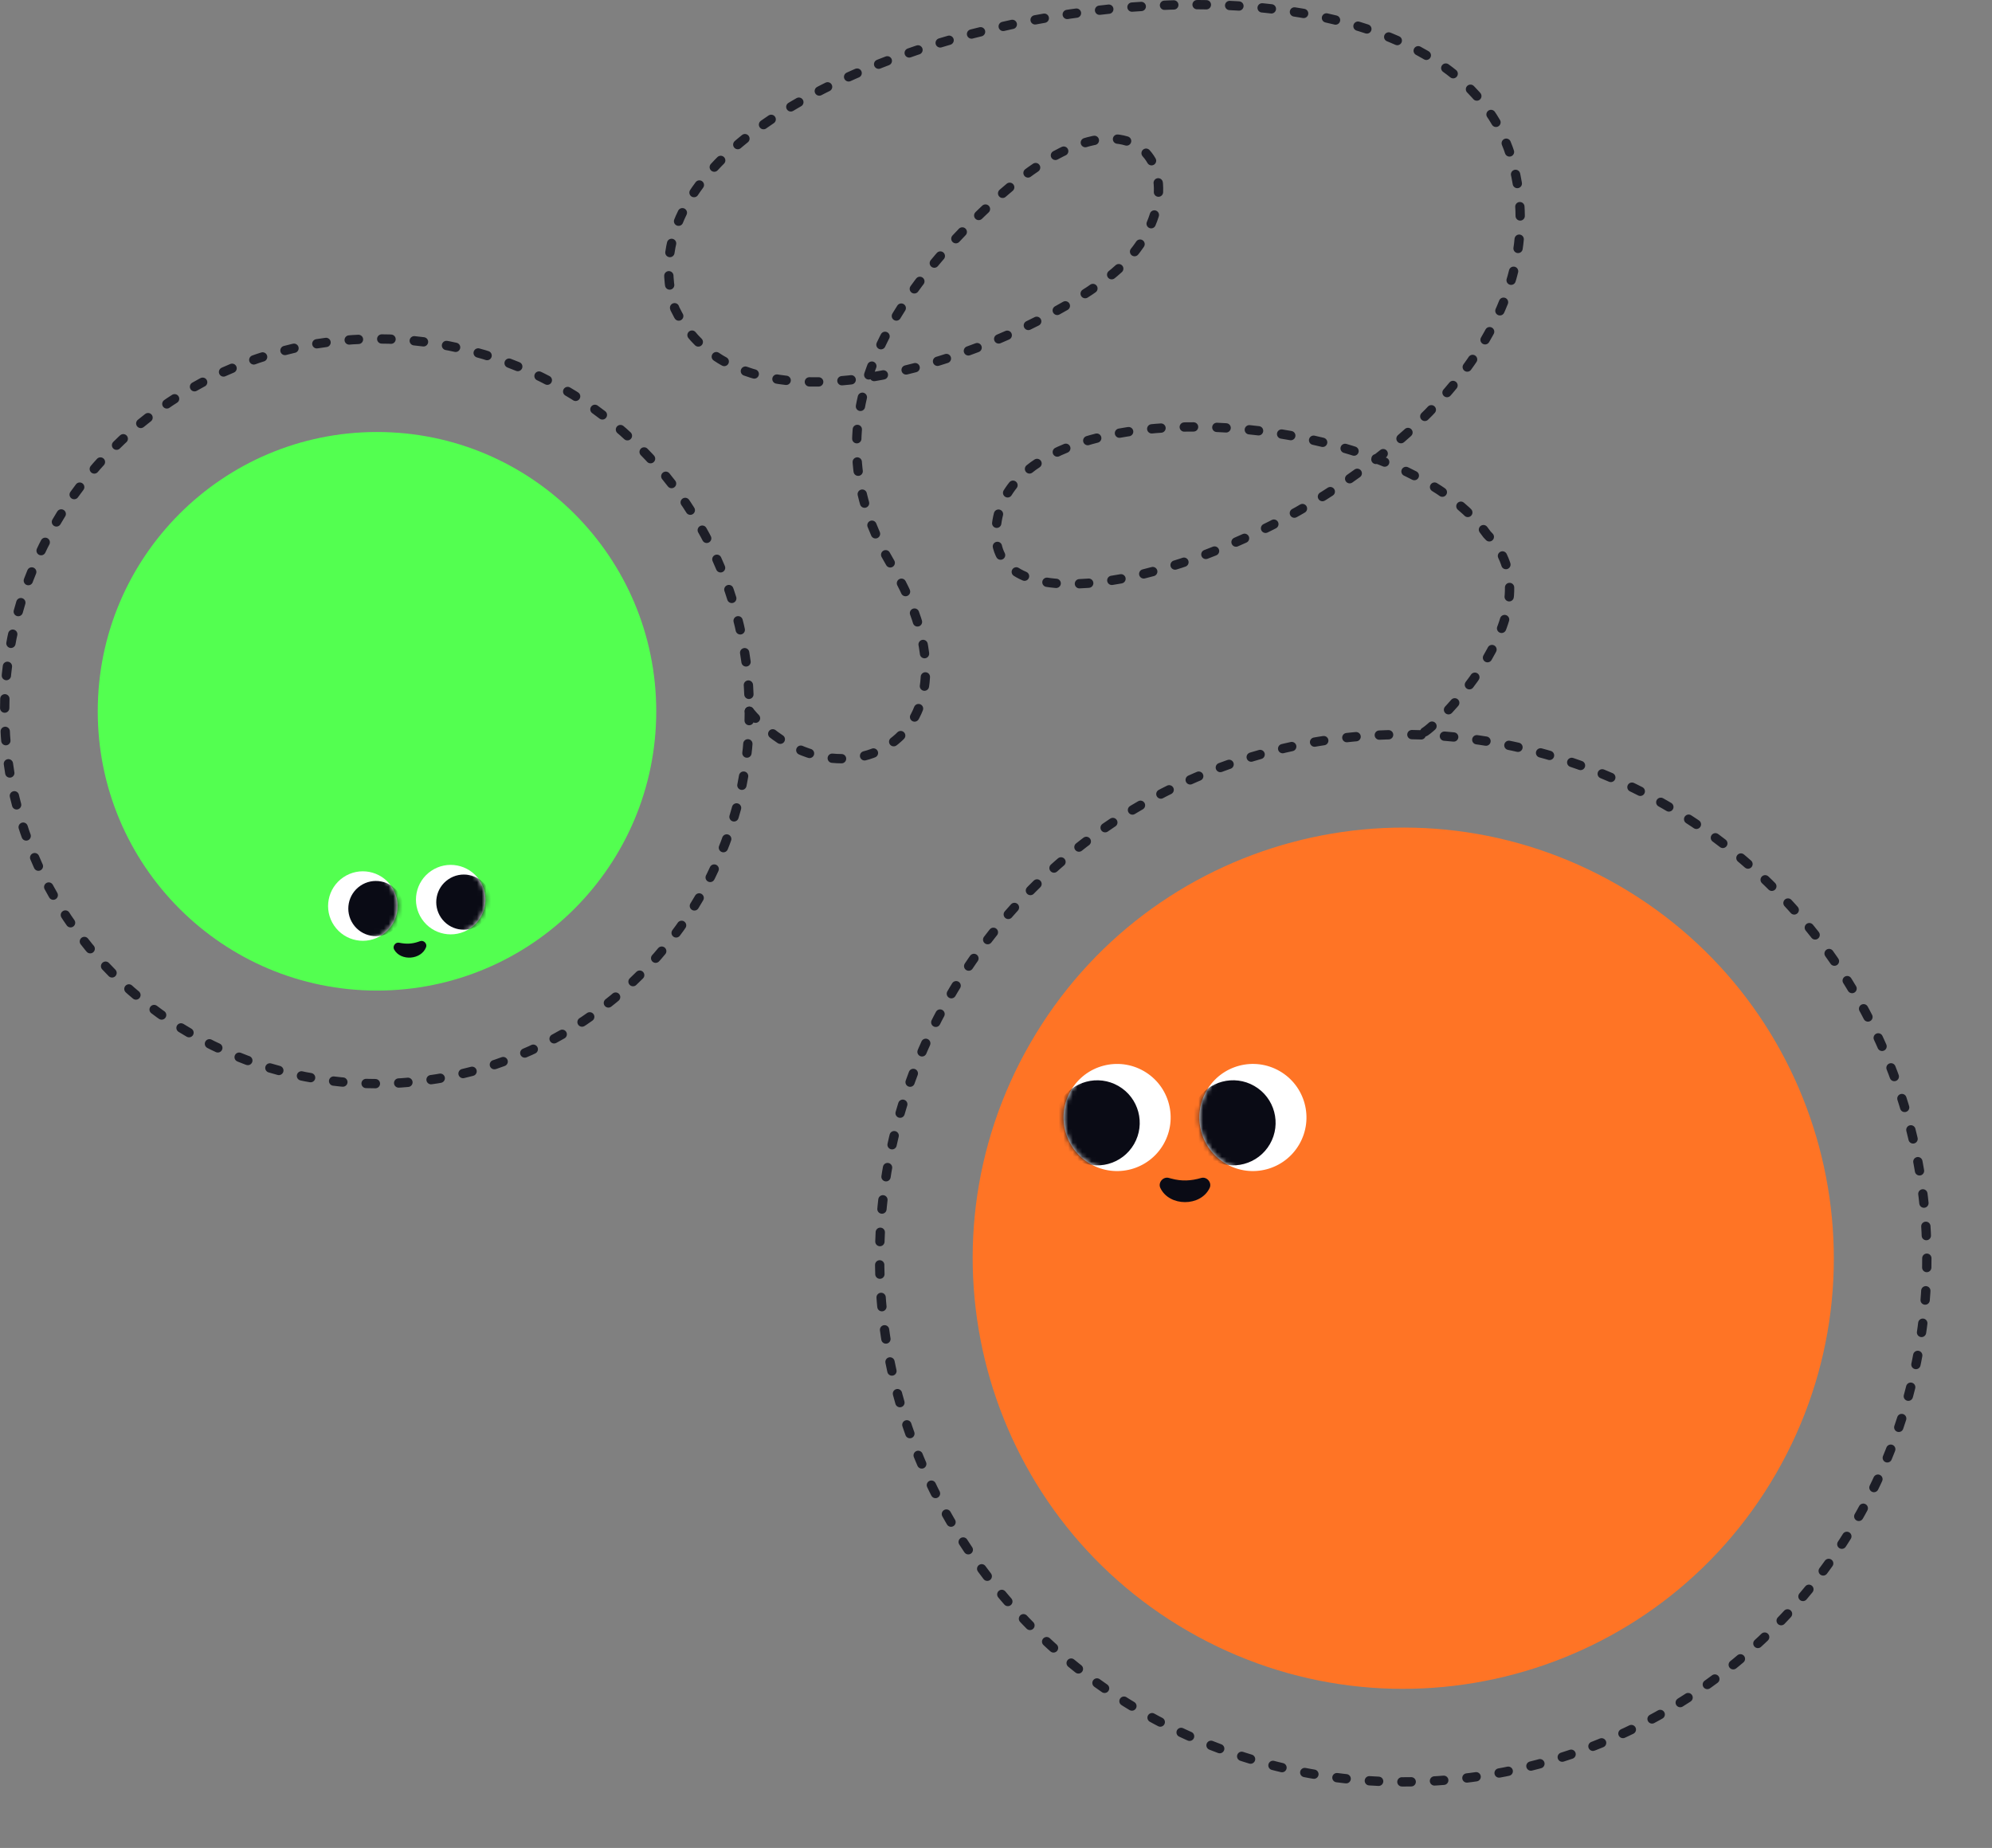 <svg width="428" height="397" viewBox="0 0 428 397" fill="none" xmlns="http://www.w3.org/2000/svg">
<rect x="0" y="0" width="428" height="397" fill="#808080" stroke="none"/>
<circle cx="301.5" cy="270.307" r="112.5" stroke="#1D1E27" stroke-width="2" stroke-linecap="round" stroke-dasharray="2 5"/>
<g clip-path="url(#clip0_459_216)">
<path d="M255.252 350.414C211.01 324.871 195.852 268.299 221.395 224.057C246.938 179.815 303.51 164.656 347.752 190.199C391.994 215.742 407.153 272.315 381.609 316.557C356.066 360.799 299.494 375.957 255.252 350.414Z" fill="#FF7425"/>
<path d="M234.266 250.043C228.762 246.865 226.877 239.828 230.054 234.324C233.232 228.82 240.269 226.935 245.773 230.112C251.277 233.29 253.162 240.327 249.985 245.831C246.807 251.335 239.77 253.22 234.266 250.043Z" fill="white"/>
<mask id="mask0_459_216" style="mask-type:luminance" maskUnits="userSpaceOnUse" x="228" y="228" width="24" height="24">
<path d="M234.266 250.043C228.762 246.865 226.877 239.828 230.054 234.324C233.232 228.82 240.269 226.935 245.773 230.112C251.277 233.29 253.162 240.327 249.985 245.831C246.807 251.335 239.77 253.22 234.266 250.043Z" fill="white"/>
</mask>
<g mask="url(#mask0_459_216)">
<path d="M231.173 249.14C226.802 246.616 225.304 241.027 227.828 236.656C230.352 232.285 235.941 230.787 240.312 233.311C244.683 235.835 246.181 241.424 243.657 245.795C241.133 250.166 235.544 251.664 231.173 249.14Z" fill="#0A0B15"/>
</g>
<path d="M263.446 250.042C257.942 246.864 256.056 239.827 259.234 234.323C262.411 228.819 269.449 226.933 274.953 230.111C280.456 233.289 282.342 240.326 279.164 245.83C275.987 251.334 268.949 253.219 263.446 250.042Z" fill="white"/>
<mask id="mask1_459_216" style="mask-type:luminance" maskUnits="userSpaceOnUse" x="257" y="228" width="24" height="24">
<path d="M263.446 250.042C257.942 246.864 256.056 239.827 259.234 234.323C262.411 228.819 269.449 226.933 274.953 230.111C280.456 233.289 282.342 240.326 279.164 245.83C275.987 251.334 268.949 253.219 263.446 250.042Z" fill="white"/>
</mask>
<g mask="url(#mask1_459_216)">
<path d="M260.368 249.134C255.997 246.611 254.499 241.021 257.023 236.65C259.547 232.279 265.136 230.781 269.507 233.305C273.878 235.829 275.376 241.418 272.852 245.789C270.329 250.16 264.739 251.658 260.368 249.134Z" fill="#0A0B15"/>
</g>
<path d="M259.902 255.216C257.984 259.278 251.227 259.265 249.31 255.21C248.759 254.067 249.913 252.71 251.135 253.06L251.679 253.203C253.908 253.806 255.876 253.704 258.08 253.068C259.312 252.711 260.445 254.077 259.902 255.216Z" fill="#0A0B15"/>
</g>
<g clip-path="url(#clip1_459_216)">
<path d="M81 212.807C47.863 212.807 21 185.944 21 152.807C21 119.67 47.863 92.807 81 92.807C114.137 92.807 141 119.67 141 152.807C141 185.944 114.137 212.807 81 212.807Z" fill="#53FF50"/>
<path d="M101.031 199.445C104.441 197.129 105.328 192.487 103.012 189.077C100.695 185.667 96.053 184.78 92.643 187.096C89.233 189.413 88.346 194.054 90.662 197.465C92.978 200.875 97.621 201.761 101.031 199.445Z" fill="white"/>
<mask id="mask2_459_216" style="mask-type:luminance" maskUnits="userSpaceOnUse" x="89" y="185" width="16" height="16">
<path d="M101.031 199.445C104.441 197.129 105.328 192.487 103.012 189.077C100.695 185.667 96.053 184.78 92.643 187.096C89.233 189.413 88.346 194.054 90.662 197.465C92.979 200.875 97.621 201.761 101.031 199.445Z" fill="white"/>
</mask>
<g mask="url(#mask2_459_216)">
<path d="M102.991 198.715C105.699 196.876 106.404 193.189 104.564 190.481C102.725 187.772 99.038 187.068 96.33 188.907C93.621 190.747 92.917 194.434 94.756 197.142C96.596 199.85 100.283 200.555 102.991 198.715Z" fill="#0A0B15"/>
</g>
<path d="M82.152 200.825C85.562 198.509 86.449 193.867 84.133 190.457C81.817 187.047 77.174 186.16 73.764 188.476C70.354 190.792 69.467 195.434 71.784 198.844C74.1 202.254 78.742 203.141 82.152 200.825Z" fill="white"/>
<mask id="mask3_459_216" style="mask-type:luminance" maskUnits="userSpaceOnUse" x="70" y="187" width="16" height="16">
<path d="M82.152 200.825C85.562 198.509 86.449 193.867 84.133 190.457C81.817 187.047 77.174 186.16 73.764 188.476C70.354 190.792 69.467 195.434 71.784 198.844C74.1 202.254 78.742 203.141 82.152 200.825Z" fill="white"/>
</mask>
<g mask="url(#mask3_459_216)">
<path d="M84.096 200.093C86.805 198.253 87.509 194.566 85.67 191.858C83.83 189.15 80.144 188.445 77.435 190.285C74.727 192.124 74.022 195.811 75.862 198.519C77.701 201.228 81.388 201.932 84.096 200.093Z" fill="#0A0B15"/>
</g>
<path d="M84.689 204.005C86.122 206.542 90.493 206.214 91.541 203.5C91.843 202.734 91.032 201.911 90.258 202.195L89.913 202.314C88.499 202.81 87.222 202.836 85.766 202.529C84.952 202.356 84.283 203.294 84.689 204.005Z" fill="#0A0B15"/>
</g>
<circle cx="81" cy="152.807" r="80" stroke="#1D1E27" stroke-width="2" stroke-linecap="round" stroke-dasharray="2 5"/>
<path d="M160.998 152.807C179.498 174.973 213.997 159.382 191.498 121.307C178.498 99.307 180.497 73.307 213.997 42.807C247.497 12.307 259.497 42.807 238.497 59.307C217.497 75.807 159.877 97.273 144.997 66.306C126.497 7.807 307.497 -29.693 324.997 34.807C342.497 99.307 213.997 147.806 213.997 114.807C213.997 81.807 299.497 86.307 319.497 114.807C334.997 130.307 308.664 155.973 305.997 157.307" stroke="#1D1E27" stroke-width="2" stroke-linecap="round" stroke-dasharray="2 5"/>
<defs>
<clipPath id="clip0_459_216">
<rect width="185" height="185" fill="white" transform="matrix(-0.866 -0.5 -0.5 0.866 427.859 236.449)"/>
</clipPath>
<clipPath id="clip1_459_216">
<rect width="120" height="120" fill="white" transform="matrix(-1 8.74228e-08 8.74228e-08 1 141 92.807)"/>
</clipPath>
</defs>
</svg>
